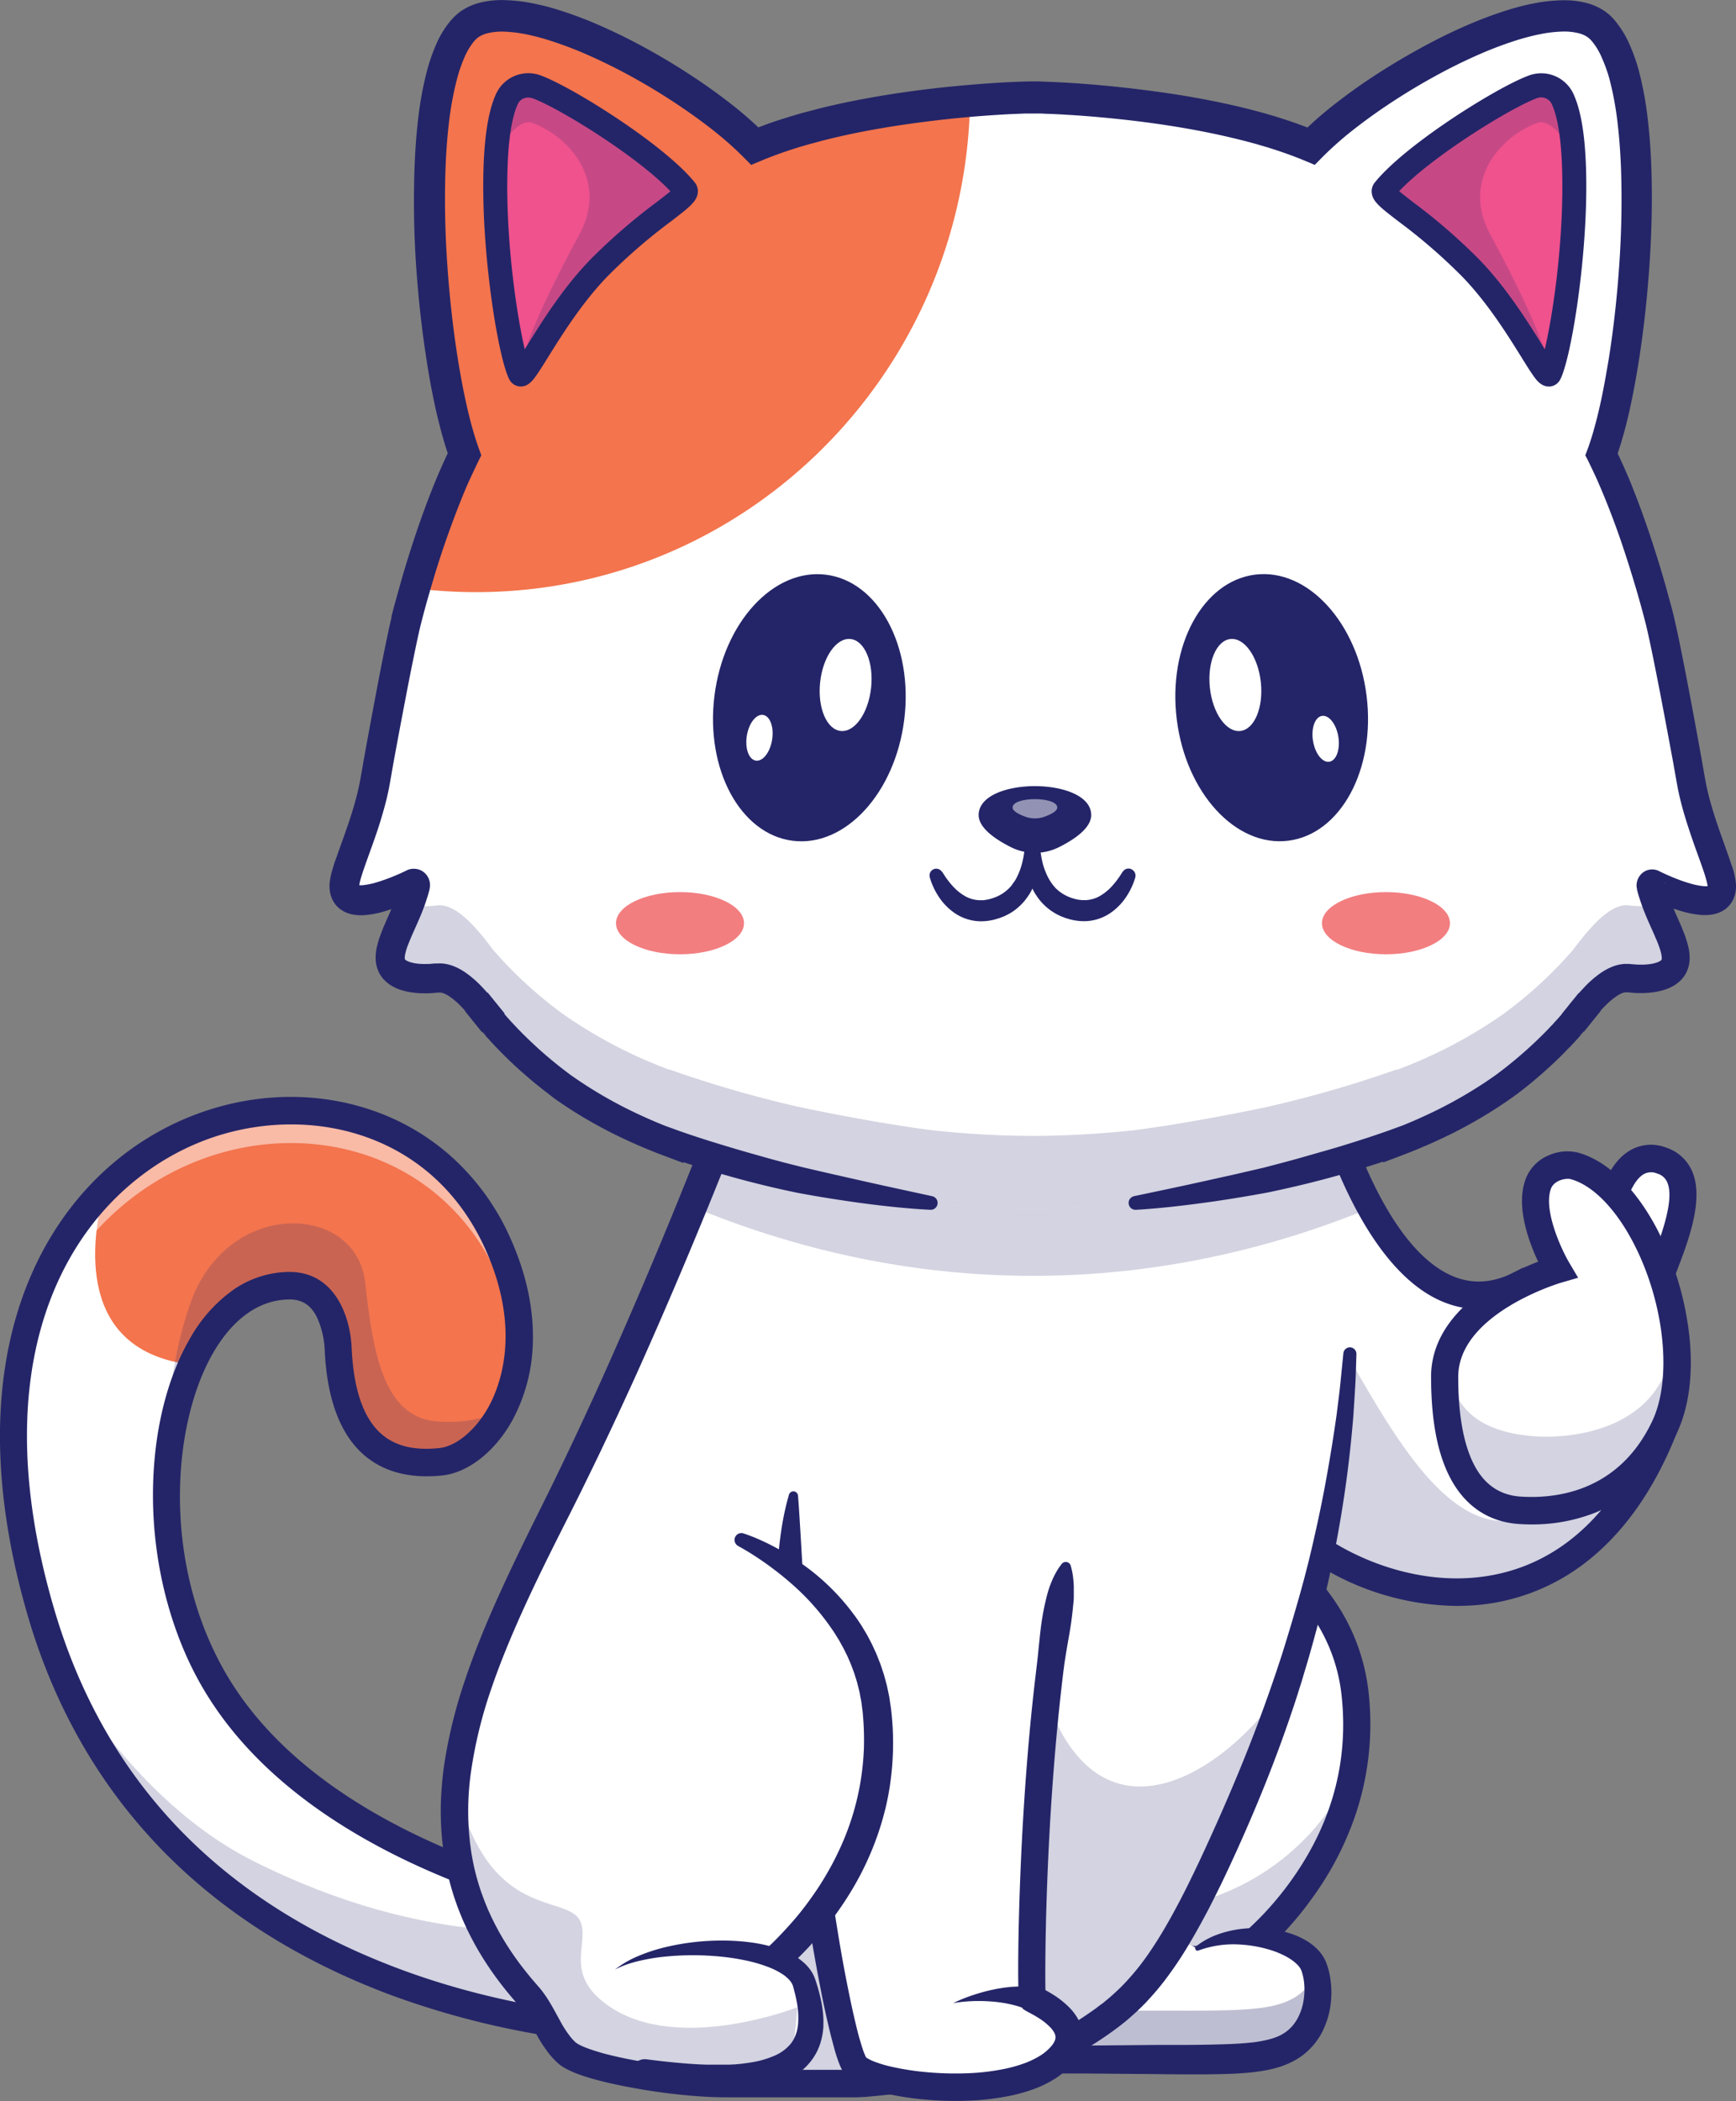<svg xmlns="http://www.w3.org/2000/svg" viewBox="0 0 569.59 689.2"><rect x="0" y="0" width="569.59" height="689.2" fill="#808080" stroke="none"/><defs><style>.cls-1{fill:#fff;}.cls-2{opacity:0.2;}.cls-3{fill:#242568;}.cls-4{opacity:0.3;}.cls-5{fill:#f3744d;}.cls-6{opacity:0.5;}.cls-7{fill:#ef528d;}.cls-8{fill:#f27e80;}</style></defs><title>Asset 53</title><g id="Layer_2" data-name="Layer 2"><g id="Layer_1-2" data-name="Layer 1"><path class="cls-1" d="M546.23,468c-25.77,65.92-80.67,61.16-112.24,41.08-10.18-6.48-17.94-14.55-21.5-22.35L427,404.55l6.54-37.1,1.52-8.61s4.87,19.54,14.71,37.38c10.83,19.55,27.66,37,50.66,24.38C500.41,420.6,561.21,429.66,546.23,468Z"/><g class="cls-2"><path class="cls-3" d="M546.23,468c-34.08,87.17-119.1,50.74-133.74,18.73l9.93-73.23c29.78,35.79,63.2,155.55,121.19,28.23C548.58,448.38,550.53,457,546.23,468Z"/></g><path class="cls-3" d="M478,526.8a87.6,87.6,0,0,1-42.3-11.47c-12.88-7.25-22.81-17-27.26-26.72a4.53,4.53,0,0,1,2.17-6,4.45,4.45,0,0,1,5.92,2.2c7.41,16.22,35.25,33.74,63.33,32.93,19.43-.56,46-9.93,62.21-51.41,2.92-7.47,2.75-13.88-.51-19.59-4.86-8.52-15.84-13.95-24.19-17a104.09,104.09,0,0,0-16.24-4.44c-9.79,5-19.37,5.44-28.5,1.39-28.11-12.46-41.38-64.54-41.93-66.75a4.52,4.52,0,0,1,3.23-5.48,4.44,4.44,0,0,1,5.41,3.27h0c.13.5,12.75,50,36.88,60.7,7,3.11,14.21,2.52,22-1.79l1.31-.72,1.47.22c1.49.22,36.57,5.65,48.24,26.09,4.65,8.13,5,17.36,1.08,27.42-7.52,19.23-18,33.9-31,43.61a67.8,67.8,0,0,1-39.23,13.5C479.42,526.79,478.72,526.8,478,526.8Z"/><path class="cls-1" d="M400,499.56s40.34,16.17,44.64,56.15c6,55.71-40.18,87.14-40.18,87.14H311.76V495.22"/><g class="cls-2"><path class="cls-3" d="M444.14,579.21c-6.37,41-39.67,63.65-39.67,63.65H311.76V626.93h59.67c30.52,0,58.78-17.44,71.69-45.43C443.47,580.74,443.81,580,444.14,579.21Z"/></g><path class="cls-3" d="M405.83,647.36H307.31V495.22a4.46,4.46,0,1,1,8.91,0V638.34H403a102.34,102.34,0,0,0,20.37-21.1c13.51-18.67,19.17-39.21,16.82-61-1.65-15.29-9.1-28.72-22.16-39.91a80.57,80.57,0,0,0-19.7-12.53,4.52,4.52,0,0,1-2.49-5.85,4.43,4.43,0,0,1,5.78-2.53,88.11,88.11,0,0,1,21.94,13.82,78.39,78.39,0,0,1,16.05,18.5,65.62,65.62,0,0,1,9.44,27.53,93.48,93.48,0,0,1-3.95,39,102.08,102.08,0,0,1-14.74,28.62A106.63,106.63,0,0,1,407,646.6Z"/><path class="cls-1" d="M392.83,639.11c13.24-7.68,34.84-2.87,38.22,6,2.71,7.12,1.8,20-7.38,25.85-7.34,4.69-18,4.67-44.36,4.6H248.59V571.3Z"/><g class="cls-4"><path class="cls-3" d="M423.67,671c-7.34,4.7-18,4.68-44.36,4.61H248.59V571.29l1.57.74v87.52H380.88c26.37.08,37,.09,44.37-4.59a17.69,17.69,0,0,0,6.49-7.52C433.5,654.77,431.92,665.71,423.67,671Z"/></g><path class="cls-3" d="M392.46,638.45a25.47,25.47,0,0,1,7.11-3.89,35,35,0,0,1,8-1.84,40.48,40.48,0,0,1,4.12-.24c1.38,0,2.76.06,4.15.19s2.76.37,4.15.66a33.2,33.2,0,0,1,4.13,1.18,24.21,24.21,0,0,1,4.07,1.86,17.9,17.9,0,0,1,3.9,2.91,14,14,0,0,1,1.75,2.09q.19.28.39.6c.12.21.25.42.36.65s.23.45.33.68l.15.34.11.29a24.08,24.08,0,0,1,1.22,4.56,30,30,0,0,1,.17,9.12,27.37,27.37,0,0,1-2.74,8.91,22.42,22.42,0,0,1-6.19,7.5,23.32,23.32,0,0,1-2,1.38c-.68.42-1.38.79-2.09,1.14a28.51,28.51,0,0,1-4.31,1.66,40.75,40.75,0,0,1-4.26,1c-1.4.25-2.77.45-4.13.59-2.72.29-5.38.45-8,.53-10.5.33-20.7.05-31,0l-15.4-.14c-5.14,0-10.27,0-15.4-.06l-15.41,0-15.4.11c-20.53.16-41.07.45-61.61.26l-4.89,0,0-4.86.11-13,.15-13c.12-8.69.27-17.38.54-26.07s.66-17.38,1.18-26.07q.39-6.52.9-13c.35-4.34.73-8.69,1.23-13a.75.75,0,0,1,.83-.67.76.76,0,0,1,.66.67c.5,4.34.88,8.69,1.23,13s.64,8.69.9,13q.78,13,1.17,26.07c.28,8.69.43,17.38.54,26.07l.16,13,.11,13-4.86-4.92c20.54-.19,41.08.1,61.62.27l15.4.1,15.4,0c5.14,0,10.27,0,15.41-.06l15.4-.14,7.7-.07,7.7,0c5.11,0,10.22-.08,15.22-.25,2.5-.09,5-.22,7.36-.46a39.34,39.34,0,0,0,6.76-1.16,19.56,19.56,0,0,0,2.91-1,15.58,15.58,0,0,0,2.5-1.45,13.18,13.18,0,0,0,3.71-4.28,18.07,18.07,0,0,0,2-5.85,22.22,22.22,0,0,0,.15-6.41,17.07,17.07,0,0,0-.66-3l-.09-.28c0-.06,0-.13-.07-.2a1.28,1.28,0,0,0-.09-.22l-.11-.22a5.61,5.61,0,0,0-.65-1,12.11,12.11,0,0,0-2.11-1.93,20.88,20.88,0,0,0-2.78-1.67,30.72,30.72,0,0,0-3.15-1.34,34.43,34.43,0,0,0-3.36-1c-1.15-.3-2.32-.54-3.5-.73a35.66,35.66,0,0,0-3.58-.42,33.35,33.35,0,0,0-14.47,1.9h0a.75.75,0,0,1-1-.44A.77.77,0,0,1,392.46,638.45Z"/><path class="cls-1" d="M528,400.54c0-4.61,4.31-24.27,17.13-19.89,16.74,5.73-1.43,36.54-2.35,44.55"/><path class="cls-3" d="M542.77,429.71a4.46,4.46,0,0,1-4.43-5c.3-2.59,1.67-6.18,3.42-10.73,3.13-8.17,7.86-20.54,5.21-26.28a5.07,5.07,0,0,0-3.27-2.74,4.91,4.91,0,0,0-4.89.54c-4.14,3-6.37,12-6.37,15.07a4.46,4.46,0,1,1-8.91,0c0-4,2.39-16.82,10.08-22.4a13.66,13.66,0,0,1,12.94-1.76,14.11,14.11,0,0,1,8.5,7.47c4.26,9.23-1.08,23.18-5,33.37-1.33,3.47-2.7,7.06-2.87,8.5A4.47,4.47,0,0,1,542.77,429.71Z"/><path class="cls-1" d="M13.51,529.18a197,197,0,0,0,6.68,19.05C69.82,669.36,217.05,666.62,217.05,666.62l4.48-34.14q-6.87-1.18-13.84-2.63c-56.32-11.64-115.1-36.28-139.38-82.11-11-20.79-15-45.12-13.29-66.81,2.46-32.32,17.35-58.83,39.76-59.14,14.2-.2,16,16.44,16.21,20.74,1.12,25.09,11.14,39.36,33.63,37,7-.73,15.09-6.92,20.29-17.11,6.57-12.84,8.6-32-1.63-54.63C124.26,321.54-34.84,364.55,13.51,529.18Z"/><path class="cls-5" d="M34.2,390.4C29.8,407,24.81,443.19,63,447.7,69.9,432.24,80.9,422,94.78,421.79c14.2-.2,16,16.44,16.21,20.74,1.12,25.09,11.14,39.36,33.63,37,7-.73,15.08-6.92,20.29-17.11,6.57-12.84,8.6-32-1.63-54.63C139.88,356.09,73.34,350.84,34.2,390.4Z"/><g class="cls-6"><path class="cls-1" d="M163.28,418.43A78.2,78.2,0,0,1,170,442.31c1.19-10.64-.45-23.24-6.75-37.16C128.68,328.67-.3,353.81,4.6,475.23,9.25,365.34,130,344.81,163.28,418.43Z"/></g><g class="cls-2"><path class="cls-3" d="M55,480.93c2.46-32.32,17.35-58.83,39.76-59.14,14.2-.2,16,16.44,16.21,20.74,1.12,25.09,11.14,39.36,33.63,37,7-.73,15.09-6.92,20.29-17.11-6.55,3.48-14.21,4.46-21.77,3.83-17.33-1.42-20.83-22.88-23.28-45.4-2.85-26.25-45.21-28-57.39,6.73C55.7,446.93,54.51,466.36,55,480.93Z"/></g><g class="cls-2"><path class="cls-3" d="M20.19,548.23C69.82,669.36,217.05,666.62,217.05,666.62l4.48-34.14q-6.87-1.18-13.84-2.63c-21.64,5.09-67,9.56-124.55-19.35C57.58,597.67,36.71,574.14,20.19,548.23Z"/></g><path class="cls-3" d="M216.18,671.14a224.68,224.68,0,0,1-25.65-1.76,277.49,277.49,0,0,1-61.29-14.57c-27.11-10-50.5-23.95-69.52-41.57-23.85-22.1-40.83-50-50.48-82.78C2.85,508.69-.25,488,0,468.9c.25-17.63,3.36-33.9,9.26-48.35,10.61-26,30.06-45.5,54.75-54.89,19.42-7.38,40.37-7.77,59-1.12a75.67,75.67,0,0,1,25.63,15.36,79.1,79.1,0,0,1,18.7,26c5.25,11.62,7.77,23.11,7.49,34.17a56.23,56.23,0,0,1-6.92,26.21c-5.69,10.06-14.43,16.85-22.83,17.73-10.64,1.1-19.3-1.18-25.73-6.79-7.78-6.79-12.1-18.4-12.82-34.51a28.68,28.68,0,0,0-2.4-10.29c-2-4.26-5-6.21-9.29-6.15-12.26.17-20.28,9.56-24.84,17.41-13.14,22.57-16.82,66,2.23,101.9C101,599.81,178.57,620.52,222.28,628a4.51,4.51,0,0,1-1.49,8.89c-34.22-5.89-65.54-15.59-90.58-28.06-31.16-15.52-53.31-35.37-65.83-59-9.09-17.15-14.13-38.08-14.19-58.94-.06-19.86,4.25-38.25,12.13-51.79a48.82,48.82,0,0,1,13.73-15.63,32.56,32.56,0,0,1,18.67-6.23H95c14.21,0,19.87,13.45,20.39,25.05.61,13.53,3.89,23,9.74,28.09,4.56,4,10.78,5.5,19,4.64,5.5-.57,11.78-5.76,16-13.22,3.78-6.7,11.26-25.18-.94-52.16-17.88-39.53-59.85-47.81-92.07-35.57C27.93,389-8.55,438.24,17.79,527.89,34.45,584.61,72.88,624.42,132,646.23c44.46,16.4,84.56,15.89,85,15.88a4.51,4.51,0,0,1,.17,9Z"/><path class="cls-1" d="M442.89,444.09a403,403,0,0,1-8.9,65,471,471,0,0,1-30.7,91.72c-20.4,46-30.7,55.5-48.4,66.72-19,12-74.25,16-74.25,16H238.26c-17,0-46.45-4.94-52.19-10s-7.75-13.25-12.92-19c-44.12-49.59-19.33-102.44,9-158.87,17.2-34.25,33-70.92,44.85-99.8,12.8-31.3,20.89-53.46,20.89-53.46s168.48-21.45,177.38,0q3.82,9.26,6.75,18.35l1.46,6.78,6.94,32.41,1.41,6.53A232.94,232.94,0,0,1,442.89,444.09Z"/><g class="cls-2"><path class="cls-3" d="M422.42,551.52a506,506,0,0,1-19.13,49.27c-20.4,46-30.7,55.5-48.4,66.72-19,12-74.25,16-74.25,16H245.07l12.56-69.26h23S334,502.44,336.57,525C347.05,617.86,400.34,586,422.42,551.52Z"/></g><path class="cls-3" d="M431.42,360.88c-1.66-3.86-3.35-7.69-5.1-11.49-.88-1.89-1.77-3.78-2.68-5.65l-.17-.35-.15-.3c-.08-.13-.17-.26-.26-.39a5.17,5.17,0,0,0-.74-.74,10.36,10.36,0,0,0-2.13-1.28,26.86,26.86,0,0,0-5.4-1.71,58.89,58.89,0,0,0-5.87-1c-4-.5-8-.76-12.12-.92s-8.18-.21-12.28-.2-8.22.08-12.34.19c-8.24.21-16.49.57-24.74,1s-16.51,1-24.76,1.66-16.5,1.37-24.75,2.16-16.49,1.63-24.72,2.54q-6.18.68-12.35,1.39c-4.11.48-8.24,1-12.32,1.5l4-3.25c-1.65,4.54-3.34,9-5.05,13.49s-3.42,8.95-5.17,13.41q-5.24,13.37-10.69,26.66Q220.75,424.18,209,450.39q-5.93,13.08-12.12,26.05-3.12,6.48-6.29,12.93c-2.13,4.3-4.3,8.59-6.44,12.83-4.28,8.5-8.49,17-12.39,25.6s-7.53,17.28-10.55,26.13a146.7,146.7,0,0,0-6.63,27,90.23,90.23,0,0,0,.14,27.21c.38,2.23.82,4.44,1.4,6.63l.2.82.24.81c.15.54.3,1.09.47,1.63.34,1.07.67,2.15,1.06,3.21s.79,2.11,1.19,3.17c.21.52.44,1,.65,1.56l.33.78.36.77.7,1.54.76,1.52.38.76.4.75.8,1.5a96.27,96.27,0,0,0,7.48,11.39c1.4,1.8,2.82,3.59,4.33,5.31l1.15,1.33c.47.53.92,1.07,1.33,1.62a39.14,39.14,0,0,1,2.26,3.33c1.36,2.22,2.48,4.4,3.6,6.4a35.32,35.32,0,0,0,3.45,5.31c.31.38.62.72.94,1.06l.49.48.25.23.06.06,0,0,.05,0a5.39,5.39,0,0,0,.84.54c.37.2.79.41,1.24.61.91.4,1.91.77,2.94,1.12s2.1.66,3.17,1c4.34,1.2,8.87,2.13,13.41,2.92s9.16,1.41,13.75,1.88,9.21.79,13.71.8h42.21l2.43-.2,2.47-.22c1.64-.15,3.29-.31,4.93-.48,3.29-.35,6.57-.72,9.85-1.14,6.55-.84,13.08-1.82,19.54-3a181.78,181.78,0,0,0,19-4.49,76.07,76.07,0,0,0,8.93-3.22,41,41,0,0,0,4-2l.92-.56,1-.66c.69-.44,1.36-.9,2.05-1.34,1.34-.91,2.68-1.82,4-2.77.65-.46,1.27-1,1.91-1.43s1.25-1,1.85-1.48c1.22-1,2.38-2.06,3.52-3.13.56-.55,1.14-1.08,1.68-1.65l.82-.85.79-.87a78.73,78.73,0,0,0,6-7.42c1.86-2.61,3.62-5.34,5.3-8.14s3.28-5.67,4.83-8.58c.79-1.45,1.54-2.93,2.3-4.4s1.5-3,2.22-4.46l1.09-2.24,1.07-2.25c.73-1.5,1.42-3,2.13-4.53l2.09-4.56,2.06-4.58c5.46-12.23,10.57-24.56,15.15-37.12q1.73-4.7,3.35-9.44c.54-1.58,1.09-3.16,1.61-4.75s1.06-3.17,1.56-4.76q3-9.56,5.72-19.22t4.89-19.47q2.23-9.78,4-19.68T438.56,464c.41-3.33.86-6.65,1.2-10s.67-6.68,1-10v-.05a2.15,2.15,0,0,1,4.29.28c-.11,3.4-.18,6.8-.38,10.2s-.41,6.79-.64,10.18c-.56,6.79-1.27,13.56-2.17,20.31a400.19,400.19,0,0,1-7.51,40.18q-2.4,9.93-5.27,19.76c-.46,1.63-1,3.26-1.46,4.89s-1,3.26-1.51,4.89c-1,3.24-2.11,6.48-3.21,9.7-4.43,12.89-9.5,25.57-15,38l-2.08,4.66-2.13,4.64c-1.43,3.08-2.89,6.16-4.42,9.22-.75,1.53-1.54,3.05-2.31,4.58s-1.58,3-2.41,4.55c-1.63,3-3.33,6-5.15,9s-3.73,5.88-5.81,8.72a86.14,86.14,0,0,1-6.74,8.23l-.92,1-.94.95c-.62.64-1.28,1.25-1.92,1.87-1.32,1.21-2.66,2.4-4,3.51a104.16,104.16,0,0,1-8.52,6.16c-.72.47-1.45.95-2.17,1.4l-1.08.69c-.41.24-.82.5-1.23.73a49.36,49.36,0,0,1-4.95,2.45,94,94,0,0,1-9.94,3.55,198.3,198.3,0,0,1-20,4.66c-6.67,1.24-13.35,2.24-20,3.1-3.35.42-6.69.81-10.05,1.16l-5,.5-2.53.22L281,688l-.14,0H238.11c-5,0-9.78-.36-14.59-.84s-9.58-1.15-14.35-2-9.51-1.79-14.29-3.12c-1.2-.34-2.4-.7-3.61-1.1s-2.44-.86-3.7-1.42c-.63-.28-1.27-.59-1.94-.95a14.73,14.73,0,0,1-2.14-1.41l-.29-.25-.12-.1-.1-.1-.41-.37-.77-.77c-.5-.52-1-1.06-1.43-1.61a43.59,43.59,0,0,1-4.36-6.63c-1.21-2.17-2.28-4.24-3.41-6.08a30.55,30.55,0,0,0-1.75-2.58q-.45-.6-.93-1.14l-1.19-1.37c-1.62-1.86-3.17-3.79-4.68-5.75a105.39,105.39,0,0,1-8.2-12.49l-.89-1.66-.44-.82-.42-.85-.84-1.68-.79-1.71-.39-.86-.37-.87c-.24-.58-.49-1.16-.72-1.74-.46-1.17-.93-2.34-1.33-3.53-.85-2.38-1.58-4.79-2.21-7.24s-1.15-4.91-1.58-7.39l-.3-1.87-.24-1.88c-.09-.62-.15-1.25-.21-1.87s-.14-1.25-.18-1.88c-.21-2.51-.3-5-.32-7.53s.09-5,.26-7.5.43-5,.76-7.43a159.6,159.6,0,0,1,7-28.68c3.11-9.26,6.81-18.24,10.76-27s8.16-17.43,12.41-26c2.14-4.29,4.25-8.53,6.33-12.8s4.12-8.56,6.15-12.86q6.09-12.9,11.88-25.94,11.58-26.08,22.35-52.56,5.37-13.23,10.6-26.53,2.6-6.66,5.17-13.32c1.7-4.44,3.39-8.91,5-13.33l1.07-2.88,3-.37c4.18-.51,8.3-1,12.45-1.45s8.29-.91,12.43-1.33q12.44-1.28,24.9-2.35T322,330.3q12.48-.82,25-1.33c8.34-.34,16.71-.53,25.09-.43s16.79.45,25.2,1.36a125.6,125.6,0,0,1,12.64,2c2.1.47,4.2,1,6.3,1.69a31.33,31.33,0,0,1,6.24,2.75,14,14,0,0,1,2.95,2.33,9.37,9.37,0,0,1,1.26,1.67,7.07,7.07,0,0,1,.48,1c.08.2.11.29.16.43l.13.37c.68,2,1.34,4,2,6.05q1.88,6.09,3.28,12.28a.7.7,0,0,1-.52.83A.69.69,0,0,1,431.42,360.88Z"/><path class="cls-3" d="M521.57,329.33c0,.09-.1.17-.14.25l.18-.3Z"/><path class="cls-3" d="M521.43,329.58l-5.33,8.66C517.93,335.44,519.73,332.57,521.43,329.58Z"/><path class="cls-3" d="M521.58,326.55l-.09.09-.13.18Z"/><path class="cls-3" d="M516.19,333.24c1.79-2.08,3.52-4.21,5.17-6.42Z"/><path class="cls-3" d="M161.42,333.24l-5.16-6.38C157.9,329.06,159.62,331.18,161.42,333.24Z"/><path class="cls-3" d="M525.42,324.12c-.07.08-.14.18-.22.26l.26-.29Z"/><path class="cls-3" d="M525.2,324.38l-5.3,6,.05,0Q522.68,327.46,525.2,324.38Z"/><path class="cls-1" d="M349.82,513.24c-12,61.54-11.62,141-11.16,142.33.15.45,19.57,8.23,9,19.35-14.74,15.51-62.42,9.57-67.14,2.54-6.9-10.28-26.3-131.05-20.21-187"/><path class="cls-3" d="M351.28,513.54a21.39,21.39,0,0,1,.76,3.54,33.91,33.91,0,0,1,.28,3.44c0,1.13,0,2.26,0,3.37s-.17,2.22-.27,3.32q-.31,3.31-.83,6.6c-.34,2.19-.75,4.37-1.12,6.56l-.28,1.64-.26,1.64q-.27,1.65-.48,3.3c-.29,2.2-.54,4.41-.8,6.62q-.75,6.61-1.38,13.26c-1.68,17.72-2.77,35.51-3.4,53.31-.31,8.9-.51,17.82-.53,26.69,0,2.21,0,4.44.06,6.59l0,.79c0,.25,0,.51,0,.68v0s0-.13,0-.2c.59.41-1.52-3.07-1.62-2.68a3.05,3.05,0,0,0-.3-.21l0,0,.08.05.69.36c1,.54,2.1,1.14,3.15,1.79a29.5,29.5,0,0,1,6.14,4.86,17.11,17.11,0,0,1,2.65,3.68,12.46,12.46,0,0,1,1.45,5,11.47,11.47,0,0,1-.16,2.75,12.59,12.59,0,0,1-.74,2.53,15.7,15.7,0,0,1-2.42,4,25,25,0,0,1-6.15,5.29,36.79,36.79,0,0,1-6.81,3.25,54.5,54.5,0,0,1-6.95,2,82.76,82.76,0,0,1-13.9,1.72,111.39,111.39,0,0,1-13.8-.28,97.37,97.37,0,0,1-13.75-2.06,50.66,50.66,0,0,1-7-2.11c-.6-.24-1.2-.5-1.82-.79a16.87,16.87,0,0,1-1.91-1.06c-.33-.21-.67-.44-1-.71a9.62,9.62,0,0,1-1.1-1l-.29-.31-.3-.36c-.1-.12-.2-.27-.29-.4l-.21-.34-.11-.16-.08-.15-.16-.29c-.1-.18-.19-.35-.28-.54-.33-.68-.58-1.3-.81-1.9s-.44-1.19-.63-1.77c-.38-1.15-.72-2.28-1-3.41-.63-2.24-1.19-4.46-1.71-6.68-1.05-4.44-2-8.87-2.83-13.3-1.73-8.87-3.22-17.74-4.6-26.63s-2.6-17.8-3.72-26.72-2.1-17.86-3-26.81l-.67-6.72-.64-6.72c-.42-4.48-.81-9-1.1-13.47a257.9,257.9,0,0,1-.42-27.11c.2-4.52.58-9.06,1.19-13.57.31-2.26.67-4.51,1.13-6.75s1-4.47,1.64-6.67a1.52,1.52,0,0,1,1.9-1,1.53,1.53,0,0,1,1.06,1.33h0c.19,2.25.33,4.48.47,6.7l.41,6.66q.39,6.63.76,13.27l1.4,26.56c.46,8.87,1,17.75,1.77,26.62s1.82,17.71,2.92,26.55,2.33,17.66,3.69,26.46S276,641,277.73,649.74c.85,4.35,1.75,8.68,2.76,13,.5,2.13,1,4.25,1.61,6.3.29,1,.59,2,.92,3,.16.48.32,1,.49,1.39s.34.86.5,1.18l.1.2,0,.08,0,0v0s0,0,0,0l0-.07,0,0a0,0,0,0,0,0,0,2.88,2.88,0,0,0,.48.36c.28.17.63.36,1,.55s.79.36,1.23.53a40.33,40.33,0,0,0,5.72,1.71A88.18,88.18,0,0,0,305,679.83a103.63,103.63,0,0,0,12.7.26,73.48,73.48,0,0,0,12.41-1.53,45.25,45.25,0,0,0,5.81-1.66,28.31,28.31,0,0,0,5.17-2.45,15.92,15.92,0,0,0,3.94-3.34,6.8,6.8,0,0,0,1.05-1.69,2.81,2.81,0,0,0,.24-1.28,3.3,3.3,0,0,0-.42-1.36,7.91,7.91,0,0,0-1.26-1.71,21.05,21.05,0,0,0-4.3-3.36c-.84-.52-1.7-1-2.64-1.49l-.78-.42-.27-.15-.22-.13a4.53,4.53,0,0,1-.47-.33c-.16.36-2.3-3.19-1.72-2.85,0-.14-.05-.36-.06-.4,0-.19,0-.28,0-.4,0-.39,0-.68-.05-1l0-.89c0-2.32-.06-4.57-.06-6.84,0-9,.22-18,.53-27,.64-18,1.74-35.93,3.43-53.85q.64-6.72,1.41-13.44l.79-6.71c.13-1.12.26-2.24.37-3.36s.23-2.25.34-3.37c.23-2.24.45-4.49.78-6.73s.72-4.46,1.23-6.66c.26-1.11.52-2.21.83-3.3s.69-2.17,1.12-3.24a30.24,30.24,0,0,1,1.49-3.16,19.09,19.09,0,0,1,2-3,1.69,1.69,0,0,1,2.39-.21,1.73,1.73,0,0,1,.52.78Z"/><path class="cls-3" d="M312.74,657.09a54,54,0,0,1,6.24-2.54,59.86,59.86,0,0,1,6.59-1.83l1.7-.35,1.73-.27c.57-.1,1.16-.15,1.75-.22s1.17-.14,1.76-.16l1.8-.08c.6,0,1.21,0,1.81,0l.92,0c.31,0,.61,0,.92.07l1.86.17a4,4,0,0,1-.72,8,3.82,3.82,0,0,1-1.13-.28l-.16-.06-1.37-.57-.69-.28-.72-.23c-.48-.15-.95-.33-1.45-.47l-1.49-.38a42.63,42.63,0,0,0-6.25-1,56.31,56.31,0,0,0-6.51-.18A54.47,54.47,0,0,0,312.74,657.09Z"/><path class="cls-1" d="M516.09,335.46c1.79-2.08,3.54-4.24,5.23-6.46Z"/><path class="cls-1" d="M161.76,335.46l-5.2-6.45C158.22,331.23,160,333.38,161.76,335.46Z"/><g class="cls-2"><path class="cls-3" d="M449.75,396.22q-4.62,1.9-9.29,3.64-6.72,2.52-13.48,4.69c-65.89,21.17-134.66,18.32-199.94-8.77,12.8-31.3,20.89-53.46,20.89-53.46s168.48-21.45,177.38,0q3.82,9.26,6.75,18.35l1.46,6.78,1.52-8.61S439.91,378.38,449.75,396.22Z"/></g><path class="cls-1" d="M113,291.42c1,8.83,18.81.46,22.69-1.46.31-.16.64.16.55.55a60.09,60.09,0,0,1-3.74,10.43c-3,6.76-5.46,12-4.1,15.56,1.46,3.76,7.51,5.22,15.05,4.36,4.22-.48,8.75,3.25,12.78,7.76h0l0,0,.27.35-.21-.29c2,2.21,3.82,4.61,5.46,6.79a138,138,0,0,0,22.75,20.91,154.27,154.27,0,0,0,35.1,18.4v-.09A375.8,375.8,0,0,0,262.16,387s22.66,4.9,43.37,7.61a314.22,314.22,0,0,0,33.27,1.91,322.82,322.82,0,0,0,33.54-1.91c20.7-2.71,43.37-7.61,43.37-7.61a377.42,377.42,0,0,0,42.5-12.28v.09a154.27,154.27,0,0,0,35.1-18.4,139.12,139.12,0,0,0,22.74-20.91c1.66-2.2,3.52-4.62,5.51-6.85-.08.11-.17.23-.24.34l.3-.38,0,0c4-4.52,8.58-8.27,12.81-7.79,7.54.86,13.59-.6,15-4.36,1.37-3.56-1.09-8.8-4.09-15.56a61.43,61.43,0,0,1-3.75-10.43c-.08-.39.25-.71.56-.55,3.87,1.92,21.68,10.29,22.68,1.46.57-4.89-7.28-19.68-10-34.84C546.9,212.67,544.61,204,544.61,204c-.06-.3-7.73-31.78-19.21-55,11.47-30.91,19-121.08-.21-139.91C509.8-6,451.9,25.74,430.18,47.94c-32.86-13.89-83.81-16-91.25-16-2.57,0-10.27.24-20.62,1.13-19.74,1.69-49.09,5.73-70.62,14.84C226,25.74,168.07-6,152.66,9.13,133.48,28,141,118.13,152.45,149c-7.25,14.65-13,32.61-16.23,43.92-1.9,6.59-2.95,10.92-3,11S131,212.67,123,256.58C120.31,271.74,112.47,286.53,113,291.42Z"/><path class="cls-1" d="M148.25,134.36c-5-21.92-8.3-54.31-7.09-81.12,1.1,28,5.73,56.92,11.29,71.93C151,128.12,149.59,131.21,148.25,134.36Z"/><g class="cls-2"><path class="cls-3" d="M545.35,300.94c3,6.77,5.46,12,4.09,15.56-1.46,3.77-7.51,5.22-15.05,4.37-4.24-.49-8.77,3.26-12.82,7.79l0,0-.3.39c.08-.12.17-.23.24-.34-2,2.23-3.85,4.64-5.51,6.84a138.77,138.77,0,0,1-22.74,20.92,155.07,155.07,0,0,1-35.1,18.4v-.09A380,380,0,0,1,415.71,387s-22.67,4.9-43.37,7.61a324.43,324.43,0,0,1-33.53,1.9,315.92,315.92,0,0,1-33.28-1.9c-20.71-2.71-43.37-7.61-43.37-7.61a379.19,379.19,0,0,1-42.5-12.28v.09a155.07,155.07,0,0,1-35.1-18.4,138.43,138.43,0,0,1-22.75-20.92c-1.64-2.17-3.49-4.58-5.46-6.79.07.11.15.2.21.3l-.26-.35,0,0h0c-4-4.51-8.55-8.24-12.78-7.75-7.54.85-13.59-.6-15.05-4.37-1.36-3.55,1.1-8.79,4.1-15.56.71-1.59,1.28-3,1.76-4.25a27.69,27.69,0,0,0,9.19.29c4.23-.48,8.75,3.25,12.78,7.76h0l0,0,.26.35c-.06-.1-.14-.2-.21-.3,2,2.21,3.82,4.61,5.46,6.79a138.43,138.43,0,0,0,22.75,20.92,155.07,155.07,0,0,0,35.1,18.4v-.09a379.19,379.19,0,0,0,42.5,12.28s22.66,4.9,43.37,7.61a315.92,315.92,0,0,0,33.28,1.9,324.43,324.43,0,0,0,33.53-1.9c20.7-2.71,43.37-7.61,43.37-7.61a380,380,0,0,0,42.5-12.28V351a155.07,155.07,0,0,0,35.1-18.4,138.77,138.77,0,0,0,22.74-20.92c1.66-2.2,3.52-4.61,5.51-6.84-.07.11-.16.22-.24.34l.3-.39,0,0c4-4.53,8.58-8.28,12.82-7.8a27.69,27.69,0,0,0,9.19-.29C544.06,297.93,544.64,299.35,545.35,300.94Z"/></g><path class="cls-5" d="M136.22,193a161.34,161.34,0,0,0,20,1.24c88.54,0,160.51-71.86,162.07-161.1-19.74,1.69-49.09,5.73-70.62,14.84C226,25.74,168.07-6,152.66,9.13,133.48,28,141,118.13,152.45,149,145.2,163.69,139.46,181.65,136.22,193Z"/><path class="cls-3" d="M521.28,329l-5.19,6.42C517.88,333.39,519.62,331.25,521.28,329Z"/><path class="cls-3" d="M161.76,335.46,156.58,329C158.24,331.25,160,333.39,161.76,335.46Z"/><path class="cls-7" d="M482.35,87.73c15.19,15.61,24.75,37.42,26.11,34.88a8.44,8.44,0,0,0,.39-.88c2.9-7.13,7.72-35.43,7.71-60.64,0-4.07-.12-7.66-.33-10.82-.58-8.55-1.84-14-3.4-17.54a7.72,7.72,0,0,0-10.09-4.16c-10.2,3.84-39.18,22.1-48.62,33.81C452.44,64.46,467.15,72.12,482.35,87.73Z"/><g class="cls-2"><path class="cls-3" d="M482.35,87.73c15.19,15.61,24.75,37.42,26.11,34.88a8.44,8.44,0,0,0,.39-.88C505.47,108.5,496.15,90.21,489,77c-9.76-18.06,3.71-32.4,15.39-36.68,4-1.48,8.76,4.84,11.84,10-.58-8.55-1.84-14-3.4-17.54a7.72,7.72,0,0,0-10.09-4.16c-10.2,3.84-39.18,22.1-48.62,33.81C452.44,64.46,467.15,72.12,482.35,87.73Z"/></g><path class="cls-3" d="M508.16,126.79c-2.59,0-4.18-2.27-5.24-3.79s-2.27-3.46-3.72-5.8c-4.45-7.16-11.18-18-19.66-26.68a182.93,182.93,0,0,0-20.63-17.84c-6-4.61-8.49-6.52-8.83-9.37a4.56,4.56,0,0,1,1-3.45c10-12.43,39.89-31.11,50.31-35a11.64,11.64,0,0,1,15,6.25c2.74,6.16,4.07,16,4.08,30,0,26.1-5.17,57-8.57,63.41a4.24,4.24,0,0,1-3.61,2.29ZM459.07,62.72c1.23,1,3,2.38,4.6,3.62a192.39,192.39,0,0,1,21.48,18.59c9.07,9.32,16.07,20.58,20.71,28l1,1.62c2.5-10.61,5.77-32.36,5.75-53.48h0c0-12.71-1.14-21.7-3.38-26.73a3.85,3.85,0,0,0-5.13-2.06C495.2,35.65,469.72,51.44,459.07,62.72Z"/><path class="cls-7" d="M196.7,87.73c-15.19,15.61-24.75,37.42-26.1,34.88a6.7,6.7,0,0,1-.4-.88c-2.9-7.13-7.72-35.43-7.71-60.64,0-4.07.12-7.66.33-10.82.58-8.55,1.85-14,3.4-17.54a7.72,7.72,0,0,1,10.09-4.16c10.2,3.84,39.18,22.1,48.62,33.81C226.62,64.46,211.9,72.12,196.7,87.73Z"/><g class="cls-2"><path class="cls-3" d="M196.7,87.73c-15.19,15.61-24.75,37.42-26.1,34.88a6.7,6.7,0,0,1-.4-.88c3.38-13.23,12.7-31.52,19.85-44.74,9.76-18.06-3.71-32.4-15.39-36.68-4-1.48-8.76,4.84-11.84,10,.58-8.55,1.85-14,3.4-17.54a7.72,7.72,0,0,1,10.09-4.16c10.2,3.84,39.18,22.1,48.62,33.81C226.62,64.46,211.9,72.12,196.7,87.73Z"/></g><path class="cls-3" d="M170.89,126.79h-.15a4.24,4.24,0,0,1-3.61-2.29c-3.4-6.37-8.59-37.31-8.57-63.41h0c0-14,1.34-23.84,4.07-30a11.65,11.65,0,0,1,15-6.26c10.42,3.91,40.28,22.59,50.31,35a4.56,4.56,0,0,1,1,3.45c-.34,2.85-2.82,4.76-8.83,9.37a182.93,182.93,0,0,0-20.63,17.84c-8.47,8.7-15.2,19.52-19.66,26.68-1.45,2.34-2.71,4.36-3.72,5.8S173.48,126.79,170.89,126.79Zm3.16-6.08h0ZM173.3,32a3.69,3.69,0,0,0-3.5,2.37c-2.23,5-3.36,14-3.37,26.72h0c0,21.12,3.25,42.87,5.75,53.48l1-1.62c4.64-7.45,11.64-18.71,20.71-28a192.39,192.39,0,0,1,21.48-18.59c1.62-1.24,3.37-2.58,4.6-3.62-10.65-11.28-36.13-27.07-45-30.41A4.68,4.68,0,0,0,173.3,32Z"/><path class="cls-3" d="M372.05,392.39c7.17-1.5,14.34-3,21.5-4.58l10.72-2.38,5.35-1.23,2.67-.62,1.34-.31.66-.15.63-.16,5.26-1.37c1.76-.48,3.52-.94,5.28-1.43,3.51-1,7-2,10.51-3s7-2.1,10.44-3.2q2.59-.82,5.17-1.7l2.57-.88,1.27-.45,1.24-.45,6-2.18v6.52l-6-4.24a167,167,0,0,0,15.74-6.9,145.16,145.16,0,0,0,14.81-8.59l1.77-1.2,1.73-1.21,1.68-1.26c.57-.44,1.14-.87,1.7-1.32,2.24-1.76,4.44-3.6,6.57-5.5s4.2-3.87,6.21-5.9c.5-.5,1-1,1.49-1.54s1-1,1.46-1.56,1-1.05,1.44-1.58c.24-.27.47-.54.71-.8l.35-.41.18-.2.08-.1.05-.05a3.51,3.51,0,0,0-.34.45l.12-.18a5.26,5.26,0,0,1,.48-.56,5,5,0,0,1,1-.73l-1.17,1c1.84-2.13,3.6-4.31,5.26-6.55l.11-.15.1-.11a4.61,4.61,0,0,1,.54-.53l.15-.12-.13.1a5.15,5.15,0,0,0-.52.51l7,6-5.56,6.9-7.21-5.76a90.62,90.62,0,0,1,7.81-9.35,34.31,34.31,0,0,1,5.09-4.32,19.83,19.83,0,0,1,3.3-1.8,13.14,13.14,0,0,1,4.21-1.05,11.75,11.75,0,0,1,1.19,0l.61,0,.46.05,1.26.11c.83.06,1.66.08,2.47.07a19.4,19.4,0,0,0,2.34-.16,12.78,12.78,0,0,0,2.07-.43,6.21,6.21,0,0,0,1.46-.63,1.3,1.3,0,0,0,.43-.39,1.4,1.4,0,0,0,.08-.53,7.77,7.77,0,0,0-.25-1.71,22.05,22.05,0,0,0-.7-2.27c-.29-.8-.62-1.63-1-2.47-.71-1.69-1.5-3.42-2.3-5.22s-1.59-3.73-2.29-5.68c-.36-1-.69-2-1-3-.16-.51-.31-1-.45-1.58l-.1-.41-.05-.21,0-.11s0-.2-.06-.31l-.06-.43a5.35,5.35,0,0,1,1-3.56,5,5,0,0,1,6.33-1.61l.16.08.3.15.61.29,1.23.57c.82.37,1.65.73,2.48,1.07,1.66.68,3.33,1.29,5,1.78a24.1,24.1,0,0,0,4.65,1,6.48,6.48,0,0,0,1.65,0,.85.85,0,0,0,.29-.08,1.74,1.74,0,0,0-.18.15,1.08,1.08,0,0,0-.23.32c0,.07,0,.06,0-.06,0,.09,0-.06,0-.32s-.09-.6-.17-1c-.16-.73-.39-1.55-.65-2.4s-.56-1.72-.86-2.6c-1.24-3.54-2.62-7.21-3.89-11s-2.47-7.58-3.43-11.55c-.24-1-.46-2-.67-3-.1-.51-.2-1-.29-1.52l-.27-1.44-1-5.7q-2.1-11.4-4.28-22.78c-.73-3.78-1.48-7.57-2.24-11.34-.38-1.88-.77-3.77-1.17-5.64l-.61-2.79-.31-1.37-.16-.67-.14-.59-.08-.35-.83-3.19c-.3-1.15-.62-2.31-.94-3.46-.64-2.31-1.3-4.62-2-6.91q-2.05-6.9-4.37-13.7t-5-13.42c-.89-2.21-1.81-4.39-2.76-6.56s-2-4.29-3-6.39l-1-1.95.75-2c.84-2.28,1.58-4.68,2.25-7.11s1.28-4.91,1.84-7.4c1.12-5,2-10.07,2.86-15.17,1.62-10.21,2.74-20.54,3.44-30.88a308.66,308.66,0,0,0,.59-31c-.19-5.14-.53-10.26-1.13-15.3a102.52,102.52,0,0,0-2.72-14.73A48.27,48.27,0,0,0,525.59,19a21.63,21.63,0,0,0-3.24-5.43c-.15-.18-.31-.35-.46-.51l-.23-.24-.2-.18a5.94,5.94,0,0,0-.88-.66,9.38,9.38,0,0,0-2.3-1,20,20,0,0,0-6.13-.61,43.46,43.46,0,0,0-6.92.86c-2.35.47-4.71,1.09-7.07,1.8a124.66,124.66,0,0,0-14,5.33c-4.61,2.05-9.14,4.33-13.59,6.78s-8.83,5.07-13.09,7.84-8.43,5.7-12.42,8.79a112.64,112.64,0,0,0-11.25,9.85l-2.43,2.47-3.19-1.34c-3.42-1.43-6.93-2.69-10.51-3.84-.89-.28-1.78-.58-2.69-.83l-2.71-.8c-1.82-.49-3.64-1-5.48-1.44C399.47,44,392,42.54,384.44,41.34s-15.14-2.1-22.76-2.81Q356,38,350.24,37.66q-2.87-.18-5.72-.3c-.95,0-1.89-.08-2.83-.11s-1.88,0-2.76,0-1.82,0-2.76,0l-2.84.11q-2.85.12-5.71.3-5.72.35-11.44.88-11.43,1.07-22.76,2.82c-7.54,1.2-15,2.63-22.37,4.47-1.84.45-3.66,1-5.48,1.45l-2.71.79c-.91.26-1.79.56-2.69.84-3.57,1.15-7.09,2.41-10.5,3.85l-3.21,1.34L244,51.61a112.72,112.72,0,0,0-11.25-9.84c-4-3.09-8.16-6-12.42-8.78s-8.63-5.39-13.08-7.84-9-4.72-13.6-6.77a122.67,122.67,0,0,0-14-5.32c-2.35-.72-4.72-1.34-7.06-1.81a44.52,44.52,0,0,0-6.91-.86,20,20,0,0,0-6.12.62,9.09,9.09,0,0,0-2.29,1,5.8,5.8,0,0,0-.87.65l-.19.18-.23.23c-.16.16-.31.33-.47.51A22.34,22.34,0,0,0,152.31,19,48.12,48.12,0,0,0,150,25.71a102.89,102.89,0,0,0-2.72,14.72c-.59,5-.93,10.16-1.12,15.3a305.53,305.53,0,0,0,.6,31c.7,10.34,1.82,20.67,3.44,30.87.81,5.1,1.75,10.18,2.87,15.17.56,2.49,1.16,5,1.84,7.4s1.41,4.82,2.25,7.1l.76,2.08-1,2c-1,2.1-2,4.23-3,6.39s-1.87,4.34-2.76,6.55q-2.64,6.62-5,13.42t-4.37,13.69c-.68,2.3-1.35,4.61-2,6.92-.31,1.15-.63,2.31-.93,3.46l-.83,3.18-.08.36-.14.58-.16.67-.31,1.38-.61,2.79q-.59,2.81-1.16,5.63-1.16,5.66-2.24,11.35-2.19,11.35-4.28,22.77l-1,5.71-.26,1.43c-.09.51-.19,1-.29,1.52-.21,1-.43,2-.67,3-1,4-2.15,7.81-3.43,11.56s-2.66,7.41-3.89,10.95c-.3.88-.59,1.75-.85,2.6a24.22,24.22,0,0,0-.65,2.39c-.08.36-.14.69-.17.94s0,.4,0,.3c0,.1,0,.1,0,0a1.2,1.2,0,0,0-.26-.37,1,1,0,0,0-.22-.17l.06,0,.09,0,.11,0a6.7,6.7,0,0,0,1.62,0,24.14,24.14,0,0,0,4.62-1c1.63-.49,3.3-1.1,5-1.78.83-.34,1.66-.69,2.48-1.06l1.22-.57.61-.29.3-.15.16-.08A5.12,5.12,0,0,1,136,285a5.18,5.18,0,0,1,2.44.69,5.36,5.36,0,0,1,1.63,1.49,5.45,5.45,0,0,1,1,3.66l-.06.43a2.11,2.11,0,0,1-.07.32l0,.11-.05.21-.11.42c-.14.54-.29,1.06-.44,1.58-.32,1-.65,2-1,3-.71,2-1.49,3.84-2.3,5.69s-1.59,3.53-2.3,5.22c-.35.84-.68,1.67-1,2.47a19.42,19.42,0,0,0-.69,2.25,7.62,7.62,0,0,0-.25,1.68,1.45,1.45,0,0,0,.06.46.29.29,0,0,0,.07.09,3.05,3.05,0,0,0,.32.26,6,6,0,0,0,1.43.61,12.39,12.39,0,0,0,2,.43,21.67,21.67,0,0,0,2.33.16c.8,0,1.63,0,2.46-.07l1.26-.11.46,0c.21,0,.41,0,.62,0a9.58,9.58,0,0,1,1.2,0,13.59,13.59,0,0,1,4.25,1.06,20.43,20.43,0,0,1,3.32,1.82,34.08,34.08,0,0,1,5.11,4.34,90.83,90.83,0,0,1,7.82,9.36l-7.42,5.92-5.55-6.9,7.19-6.15a4,4,0,0,0-.53-.53l-.13-.11.15.12c.1.1.26.22.56.55l.1.12.11.15c1.66,2.24,3.42,4.41,5.26,6.54l-1.21-1a4.63,4.63,0,0,1,1,.75,3.87,3.87,0,0,1,.49.57l.13.18c.07.08-.34-.45-.35-.45l0,.05.09.1.18.2.35.4c.23.27.46.54.7.8.48.53.95,1.06,1.44,1.58s1,1.05,1.46,1.56,1,1,1.49,1.54q3,3,6.2,5.89c2.13,1.9,4.33,3.73,6.57,5.5.56.45,1.13.87,1.7,1.31l1.68,1.27,1.72,1.2c.58.4,1.18.8,1.77,1.19a141.25,141.25,0,0,0,14.79,8.59,167.92,167.92,0,0,0,15.73,6.89l-6.21,4.37v-6.7l6.19,2.24,1.23.45,1.27.45,2.57.88c1.71.57,3.44,1.14,5.17,1.69,3.46,1.1,6.95,2.16,10.44,3.19s7,2,10.51,3c1.76.49,3.52.95,5.28,1.42L263,382.8l.29.07.33.08.66.16,1.34.31,2.67.62,5.35,1.23,10.71,2.42c7.15,1.6,14.31,3.14,21.48,4.7h0a2.26,2.26,0,0,1-.58,4.47c-7.42-.38-14.79-1.17-22.13-2.14q-5.49-.74-11-1.62c-1.82-.29-3.65-.6-5.47-.91l-2.74-.49-1.37-.25-.68-.13-.35-.06-.38-.08c-1.82-.39-3.66-.78-5.48-1.19s-3.62-.83-5.42-1.28q-5.42-1.32-10.79-2.83t-10.7-3.19c-1.78-.56-3.55-1.14-5.33-1.73l-2.66-.91-1.33-.46-1.37-.49,6.2-4.37v6.79l-6.22-2.34A178.33,178.33,0,0,1,201.43,372a150.17,150.17,0,0,1-15.79-9.1c-.64-.43-1.27-.84-1.91-1.28l-1.9-1.33L180,358.86c-.6-.47-1.21-.92-1.81-1.4q-3.6-2.81-7-5.84c-2.28-2-4.5-4.13-6.66-6.3-.54-.54-1.07-1.09-1.6-1.64s-1.05-1.11-1.57-1.67-1-1.13-1.55-1.7l-.76-.86-.38-.43-.19-.22-.1-.11,0-.05s-.43-.56-.37-.48,0,0,.11.15a4.46,4.46,0,0,0,1.42,1.27l-1.2-1c-2-2.28-3.88-4.63-5.7-7.07l.21.27a3.82,3.82,0,0,0,.54.53l.13.11-.15-.13a3.89,3.89,0,0,1-.56-.54l7.2-6.16,5.57,6.88-7.42,5.93c-1.14-1.51-2.28-3-3.44-4.39s-2.34-2.75-3.55-4a24.78,24.78,0,0,0-3.67-3.12,10,10,0,0,0-1.71-.95,4.16,4.16,0,0,0-1.3-.34H144l-.2,0-1.6.14c-1.07.08-2.16.12-3.27.1a28.12,28.12,0,0,1-3.39-.23,21,21,0,0,1-3.57-.74,15.12,15.12,0,0,1-3.82-1.71,11.57,11.57,0,0,1-1.92-1.54,10.15,10.15,0,0,1-1.68-2.2,10.77,10.77,0,0,1-1.3-5.12,16.81,16.81,0,0,1,.5-4.06,31.48,31.48,0,0,1,1-3.3c.37-1,.75-2,1.14-2.93.79-1.88,1.6-3.67,2.36-5.4s1.42-3.38,2-5.06c.3-.84.58-1.68.83-2.51.12-.41.23-.81.33-1.21l.08-.29,0-.14,0-.07a1.43,1.43,0,0,0,0,.24c0,.11,0,.22-.05.34a4.4,4.4,0,0,0,4.28,4.81,4.27,4.27,0,0,0,2.07-.45l-.15.08-.35.17-.69.33c-.45.22-.91.44-1.38.65-.92.42-1.85.82-2.79,1.21a61.38,61.38,0,0,1-5.86,2.11,32,32,0,0,1-6.6,1.35,16.1,16.1,0,0,1-4.1-.15,10.71,10.71,0,0,1-2.48-.76,8.81,8.81,0,0,1-2.61-1.77,8.62,8.62,0,0,1-1.87-2.74,9.81,9.81,0,0,1-.73-2.78,11.68,11.68,0,0,1,0-2.6c.09-.71.2-1.33.33-1.92.25-1.16.55-2.2.86-3.21s.63-2,1-2.91c1.3-3.77,2.64-7.34,3.85-10.92s2.3-7.13,3.15-10.69c.21-.89.41-1.77.59-2.66.08-.44.17-.88.25-1.33l.26-1.42,1-5.72q2.07-11.44,4.24-22.88,1.08-5.72,2.23-11.44.57-2.86,1.18-5.73l.62-2.89.33-1.46.17-.74.2-.82-.08.36.07-.35,0-.13,0-.24.12-.47.23-.9.46-1.8,1-3.58c.66-2.38,1.33-4.75,2-7.11q2.1-7.08,4.47-14.09t5.11-13.93q1.38-3.47,2.88-6.88c1-2.29,2.06-4.56,3.17-6.81l-.21,4.06c-1-2.65-1.8-5.28-2.54-7.91s-1.38-5.26-2-7.89c-1.19-5.26-2.17-10.53-3-15.81-1.68-10.56-2.85-21.15-3.58-31.79A317.1,317.1,0,0,1,136,55.37c.19-5.37.54-10.75,1.17-16.15a112.75,112.75,0,0,1,3-16.26A59.42,59.42,0,0,1,143,14.8a32,32,0,0,1,4.84-8c.28-.32.56-.63.86-.94l.45-.46.53-.49a16.4,16.4,0,0,1,2.25-1.7,19.77,19.77,0,0,1,4.83-2.15,29.7,29.7,0,0,1,9.32-1,52.34,52.34,0,0,1,8.54,1,80.31,80.31,0,0,1,8,2,131.44,131.44,0,0,1,15.18,5.74c4.9,2.18,9.68,4.58,14.36,7.15s9.26,5.31,13.74,8.22,8.86,6,13.12,9.28a122.56,122.56,0,0,1,12.31,10.78l-5.66-1.14c3.76-1.58,7.55-3,11.37-4.17,1-.3,1.91-.62,2.87-.89l2.87-.85c1.93-.52,3.85-1,5.78-1.52,7.71-1.94,15.47-3.43,23.25-4.67s15.59-2.18,23.41-2.9q5.86-.54,11.75-.91c2-.13,3.93-.23,5.91-.31,1-.05,2-.08,3-.11s2-.06,3.06-.06,2.06,0,3.06.06l3,.11q3,.14,5.9.31c3.93.25,7.84.55,11.76.92Q374.35,29.22,386,31c7.79,1.25,15.55,2.74,23.26,4.67,1.93.48,3.85,1,5.77,1.53l2.87.84c1,.28,1.92.6,2.87.9,3.82,1.22,7.61,2.59,11.36,4.17l-5.62,1.14a120.39,120.39,0,0,1,12.31-10.78q6.39-4.93,13.12-9.27T465.7,16c4.67-2.56,9.45-5,14.36-7.15a133.81,133.81,0,0,1,15.17-5.73c2.62-.79,5.29-1.49,8-2a53.6,53.6,0,0,1,8.54-1,29.55,29.55,0,0,1,9.3,1,19.5,19.5,0,0,1,4.82,2.14,17.17,17.17,0,0,1,2.25,1.69l.52.49.45.46c.3.31.58.63.86,1a32,32,0,0,1,4.83,8A57.92,57.92,0,0,1,537.66,23a112.62,112.62,0,0,1,3,16.25c.63,5.4,1,10.78,1.17,16.15a314,314,0,0,1-.67,32.05c-.74,10.64-1.9,21.24-3.59,31.79-.85,5.28-1.83,10.54-3,15.8-.6,2.63-1.25,5.26-2,7.88s-1.55,5.26-2.53,7.9l-.21-4c1.11,2.25,2.16,4.52,3.17,6.8s2,4.58,2.87,6.88c1.84,4.61,3.53,9.26,5.11,13.93s3.07,9.37,4.46,14.09c.7,2.36,1.37,4.73,2,7.11l1,3.57.46,1.8.23.91.11.46.06.24,0,.14.08.34-.08-.35.2.82.17.74.33,1.46.62,2.88q.6,2.87,1.17,5.73,1.15,5.73,2.23,11.44,2.18,11.44,4.23,22.88l1,5.72.26,1.43c.08.44.16.88.25,1.33.18.88.38,1.77.59,2.66.85,3.56,1.94,7.12,3.15,10.7s2.55,7.16,3.85,10.92c.32.95.64,1.91,1,2.91s.6,2,.85,3.2a17.63,17.63,0,0,1,.32,1.91,10.78,10.78,0,0,1,0,2.57,10,10,0,0,1-.72,2.74,8.51,8.51,0,0,1-1.85,2.7,8.88,8.88,0,0,1-2.56,1.74,10.53,10.53,0,0,1-2.45.74,15.91,15.91,0,0,1-4.07.16,32.57,32.57,0,0,1-6.58-1.35,62,62,0,0,1-5.84-2.1c-.94-.39-1.87-.79-2.79-1.21l-1.38-.65-.69-.33-.34-.17-.16-.08a4.3,4.3,0,0,0,2,.44,4.22,4.22,0,0,0,2-.58,4.13,4.13,0,0,0,1.33-1.21,4.23,4.23,0,0,0,.78-2.87c0-.12,0-.23,0-.34a1.16,1.16,0,0,0-.05-.23l0,.08,0,.14.08.29c.1.39.21.8.34,1.21.24.83.52,1.67.83,2.51.6,1.69,1.29,3.39,2,5.08s1.57,3.52,2.35,5.39c.39.94.78,1.91,1.14,2.93a31.08,31.08,0,0,1,1,3.28,16.58,16.58,0,0,1,.49,4,10.45,10.45,0,0,1-1.28,5.05,9.85,9.85,0,0,1-1.65,2.17,11.38,11.38,0,0,1-1.9,1.53,15,15,0,0,1-3.78,1.69,21.94,21.94,0,0,1-3.56.74,27.93,27.93,0,0,1-3.37.23c-1.11,0-2.19,0-3.27-.1l-1.59-.15-.2,0h-.4a4,4,0,0,0-1.34.35,9.92,9.92,0,0,0-1.74,1,24.93,24.93,0,0,0-3.68,3.13c-1.22,1.23-2.41,2.57-3.57,4s-2.3,2.88-3.44,4.4l-7.21-5.76,5.57-6.89,7,6a4.61,4.61,0,0,1-.54.53l-.15.12.13-.1a5.15,5.15,0,0,0,.52-.51l.21-.27c-1.82,2.44-3.73,4.79-5.7,7.06l-1.17,1a4.77,4.77,0,0,0,.93-.71,4.55,4.55,0,0,0,.45-.53c.09-.12.13-.19.1-.15a4.59,4.59,0,0,1-.35.47l0,.06-.1.1-.19.22-.37.43-.77.86c-.51.57-1,1.14-1.54,1.7s-1,1.12-1.58,1.66-1.06,1.11-1.6,1.65q-3.22,3.25-6.65,6.29c-2.28,2-4.63,4-7,5.84l-1.81,1.39L496,360.14l-1.9,1.32c-.63.44-1.27.85-1.9,1.28a153.68,153.68,0,0,1-15.77,9.09,180.49,180.49,0,0,1-16.61,7.23l-6,2.27v-6.6l6,4.24-1.36.49-1.34.47-2.65.91c-1.78.59-3.55,1.16-5.33,1.72q-5.32,1.68-10.7,3.18c-3.59,1-7.18,1.94-10.79,2.81-1.8.44-3.62.86-5.43,1.27s-3.65.8-5.47,1.2l-.37.07-.35.07-.69.13-1.37.25-2.73.49c-1.82.32-3.65.62-5.47.92s-3.66.58-5.49.86-3.65.54-5.49.78c-7.33,1-14.69,1.83-22.1,2.27a2.26,2.26,0,0,1-.58-4.47Z"/><ellipse class="cls-8" cx="223.11" cy="302.84" rx="21" ry="10.2"/><ellipse class="cls-8" cx="454.74" cy="302.84" rx="21" ry="10.2"/><path class="cls-1" d="M370.41,287S364.9,301.62,352,298.24c-14.69-3.85-12.92-21.58-12.92-21.58"/><path class="cls-1" d="M307.18,287s5.51,14.64,18.42,11.26c14.69-3.85,12.92-21.58,12.92-21.58"/><path class="cls-3" d="M372.5,287.79l-.14.48-.14.44-.3.84c-.22.56-.45,1.1-.7,1.64a23.44,23.44,0,0,1-1.77,3.11,19.32,19.32,0,0,1-5.26,5.29,15.5,15.5,0,0,1-7.47,2.56,17.11,17.11,0,0,1-3.93-.21c-.33,0-.63-.12-1-.19s-.63-.13-.92-.23l-.9-.27-.45-.14-.44-.17-.89-.34c-.29-.12-.58-.28-.86-.41s-.58-.27-.86-.44l-.83-.49a18.23,18.23,0,0,1-4.38-3.83c-.39-.51-.8-1-1.14-1.55a18,18,0,0,1-1-1.63c-.28-.56-.57-1.12-.8-1.7a23.94,23.94,0,0,1-1.75-7,27.53,27.53,0,0,1-.13-3.51c0-.59.05-1.17.1-1.76,0-.29.06-.58.1-.88l.06-.44.08-.49a2.21,2.21,0,0,1,4.37,0l.06.42c0,.06,0,.2,0,.31l0,.36.06.72c.06.49.1,1,.18,1.47.15,1,.31,1.93.54,2.87a22.16,22.16,0,0,0,1.92,5.25c.2.4.43.77.66,1.15a11.25,11.25,0,0,0,.75,1.06c.24.36.54.66.81,1s.58.6.9.87a13,13,0,0,0,4.31,2.51l.3.12.31.09.63.19c.21.07.41.09.62.14s.41.11.61.13l.61.09c.2,0,.4,0,.6.06.4,0,.79,0,1.19,0a10.35,10.35,0,0,0,4.53-1.28,16.44,16.44,0,0,0,4.1-3.3,24.56,24.56,0,0,0,1.8-2.2c.29-.38.57-.78.83-1.18.13-.2.27-.4.39-.61l.19-.29.16-.26.35-.43a2.19,2.19,0,0,1,3.09-.32A2.26,2.26,0,0,1,372.5,287.79Z"/><path class="cls-3" d="M309.26,286.18a2.47,2.47,0,0,1,.16.26l.19.29c.12.21.26.41.39.61.26.4.54.8.83,1.18a24.64,24.64,0,0,0,1.81,2.2,16.26,16.26,0,0,0,4.1,3.3,10.31,10.31,0,0,0,4.52,1.28c.4,0,.79,0,1.19,0,.2,0,.4,0,.61-.06l.6-.09c.21,0,.41-.09.62-.13s.41-.07.62-.14l.62-.19.31-.09.3-.12a12.89,12.89,0,0,0,4.31-2.51c.32-.27.6-.58.9-.87s.57-.63.81-1,.51-.7.76-1.06.45-.75.66-1.15a22.59,22.59,0,0,0,1.91-5.25,27.4,27.4,0,0,0,.54-2.87c.08-.49.13-1,.18-1.47l.06-.72,0-.36c0-.11,0-.25,0-.31l.06-.41a2.21,2.21,0,0,1,4.37,0l.08.49.06.44c0,.3.07.59.1.88,0,.59.09,1.17.1,1.76a27.53,27.53,0,0,1-.13,3.51,23.94,23.94,0,0,1-1.75,7c-.23.58-.52,1.14-.8,1.7a18,18,0,0,1-1,1.63c-.34.54-.75,1-1.14,1.55a17.88,17.88,0,0,1-1.32,1.43,18.11,18.11,0,0,1-3,2.4l-.84.49c-.27.17-.57.29-.85.44s-.58.29-.87.41l-.89.34-.44.17-.45.14-.9.27a8.83,8.83,0,0,1-.92.23c-.32.07-.62.15-.95.19a17,17,0,0,1-3.92.21,15.5,15.5,0,0,1-7.48-2.56,19.32,19.32,0,0,1-5.26-5.29,24.61,24.61,0,0,1-1.77-3.11c-.25-.54-.48-1.08-.7-1.64-.1-.28-.2-.56-.29-.84l-.14-.44-.14-.48a2.22,2.22,0,0,1,1.49-2.77,2.18,2.18,0,0,1,2.32.73Z"/><path class="cls-3" d="M321.1,267.37c0,4.19,5.4,7.9,10.37,10.42a17.62,17.62,0,0,0,16.2,0c5-2.52,10.36-6.23,10.36-10.42C358,254.72,321.1,254.72,321.1,267.37Z"/><g class="cls-6"><path class="cls-1" d="M332.24,264.89c0,1.21,2.15,2.27,4.12,3a9.32,9.32,0,0,0,6.42,0c2-.73,4.11-1.79,4.11-3C346.89,261.24,332.24,261.24,332.24,264.89Z"/></g><path class="cls-1" d="M498.75,495.44c10.76.7,34.9-.72,47.47-27.44s-5.72-79-29.67-85.56c-3.47-.95-9.92.61-11.86,6.05-3.82,10.72,6.32,28,6.32,28s-37.1,10.74-37,35.32C474.05,468.12,476.82,494,498.75,495.44Z"/><g class="cls-2"><path class="cls-3" d="M546.23,468c-12.58,26.73-36.72,28.16-47.48,27.45-21.93-1.44-24.7-27.32-24.76-43.67a23.06,23.06,0,0,1,.64-5.52C476.25,461,484,468.94,501,470.93c13.56,1.59,37.35-1.59,45.27-20.45a49.5,49.5,0,0,0,3.54-12.59C551.05,449,550.13,459.7,546.23,468Z"/></g><path class="cls-3" d="M502.53,500.07c-1.47,0-2.83-.05-4.07-.13h0c-11.34-.74-19.78-7.33-24.43-19.06-3-7.55-4.45-17.06-4.49-29.1-.08-21.94,24.23-33.72,35.13-37.9-.78-1.66-1.64-3.65-2.43-5.83-3.1-8.52-3.69-15.62-1.74-21.09a13.66,13.66,0,0,1,7.86-8.06,14.93,14.93,0,0,1,9.36-.81c10.69,2.93,21,13.77,28.23,29.73a100.7,100.7,0,0,1,8.48,31.86c1.05,11.73-.39,22.2-4.18,30.26-6,12.66-15,21.49-26.8,26.25A56.25,56.25,0,0,1,502.53,500.07ZM499,490.94c11.39.74,32.16-1.5,43.16-24.88,6.11-13,4.33-35.39-4.34-54.47-6.06-13.33-14.46-22.6-22.47-24.79-1.42-.39-5.45.26-6.51,3.22-2.52,7.08,3.62,20.12,6,24.13l2.95,5-5.55,1.61c-.34.09-33.86,10.1-33.79,31,0,10.73,1.33,19.4,3.86,25.77,3.37,8.52,8.84,12.9,16.73,13.42Z"/><path class="cls-1" d="M243.07,505.12s40.34,16.17,44.64,56.14c6,55.71-40.18,87.15-40.18,87.15"/><path class="cls-3" d="M243.89,503l.72.24c.23.07.45.16.67.24l1.34.5c.88.33,1.74.71,2.6,1.09,1.73.75,3.41,1.59,5.07,2.47a81.18,81.18,0,0,1,9.6,6,73.77,73.77,0,0,1,16.32,16.16c.6.76,1.13,1.58,1.68,2.39l.81,1.22.75,1.26.76,1.26.19.31.17.33.35.65.68,1.3c.23.43.47.87.66,1.32l1.24,2.68,1.09,2.75c.09.23.19.45.27.68l.24.71.47,1.4c.15.47.31.94.46,1.41l.39,1.43.39,1.43.19.72.15.72.61,2.9c.16,1,.29,2,.44,2.93.07.49.15,1,.2,1.46l.15,1.44A91.3,91.3,0,0,1,293,574a93.78,93.78,0,0,1-1,11.58c-.12,1-.31,1.91-.47,2.86s-.37,1.91-.57,2.86-.42,1.89-.67,2.82l-.36,1.41-.39,1.4a96.65,96.65,0,0,1-9,21.28c-.95,1.67-1.95,3.3-3,4.92s-2.12,3.19-3.24,4.74a109.94,109.94,0,0,1-7.18,8.9,107.67,107.67,0,0,1-8,8.1c-.71.65-1.42,1.27-2.14,1.9s-1.46,1.23-2.2,1.83-1.5,1.19-2.28,1.77l-1.17.87-.61.43-.67.46a4.42,4.42,0,0,1-6.19-1.2,4.55,4.55,0,0,1,1-6.15l.17-.13.44-.33.5-.38,1-.79c.67-.54,1.33-1.1,2-1.66,1.3-1.14,2.59-2.32,3.85-3.52,2.52-2.41,4.92-5,7.21-7.6s4.44-5.4,6.45-8.25q1.52-2.13,2.91-4.34c.93-1.47,1.83-3,2.67-4.49.44-.75.84-1.52,1.25-2.29s.8-1.54,1.17-2.32c.78-1.55,1.49-3.14,2.18-4.73a85.72,85.72,0,0,0,6.78-30.24,93,93,0,0,0-.25-10.42l-.11-1.3c0-.44-.1-.85-.15-1.27-.11-.84-.2-1.68-.33-2.52l-.47-2.49-.11-.63-.15-.61-.31-1.23-.31-1.23c-.11-.41-.25-.81-.37-1.22l-.38-1.21-.18-.6-.22-.6-.89-2.38-1-2.33c-.16-.39-.35-.77-.55-1.15l-.57-1.14-.28-.57-.14-.28-.16-.28-.62-1.11-.62-1.12-.68-1.09c-.45-.72-.88-1.46-1.38-2.15a78.67,78.67,0,0,0-13.75-15.47c-2.63-2.31-5.41-4.46-8.28-6.52-1.44-1-2.91-2-4.39-2.94l-1.13-.7-1.13-.68-1.13-.66-1.11-.61-.13-.08a2.26,2.26,0,0,1-.87-3.06A2.22,2.22,0,0,1,243.89,503Z"/><path class="cls-1" d="M201.8,634.79c27-3,58.17,2.15,62.2,15.9,3.87,13.18,12.29,39.68-51.74,30.44"/><path class="cls-3" d="M201.8,646.06a33.3,33.3,0,0,1,7.93-4.54,58.32,58.32,0,0,1,8.75-2.82,79.85,79.85,0,0,1,18.32-2.13,71.43,71.43,0,0,1,9.32.58,48.67,48.67,0,0,1,9.37,2.13,30.44,30.44,0,0,1,4.65,2,18.9,18.9,0,0,1,4.43,3.34,13.54,13.54,0,0,1,1.89,2.47,12.61,12.61,0,0,1,.74,1.47c.1.26.2.52.29.79l.21.62c.48,1.5.93,3,1.32,4.63a42.73,42.73,0,0,1,.92,4.94c.1.85.17,1.72.21,2.6s0,1.77,0,2.68a24,24,0,0,1-.33,2.75,23.19,23.19,0,0,1-.69,2.76,18.7,18.7,0,0,1-2.62,5.2,20,20,0,0,1-4,4.14,24.8,24.8,0,0,1-4.63,2.87,34,34,0,0,1-4.82,1.88,45.43,45.43,0,0,1-4.84,1.18,64.51,64.51,0,0,1-9.58,1.05c-3.16.14-6.29.11-9.39-.06s-6.18-.42-9.23-.79-6.09-.81-9.1-1.33a4.51,4.51,0,0,1,1.3-8.93h0c2.92.37,5.84.72,8.75,1s5.81.52,8.7.66l2.16.08,2.16,0c1.43,0,2.86,0,4.28,0l1.06,0,1.06-.06c.7,0,1.39-.1,2.09-.15l1-.11,1-.13,1-.13,1-.16a31.37,31.37,0,0,0,7.53-2.15,14,14,0,0,0,5.46-4,10.79,10.79,0,0,0,1.58-2.82,16.07,16.07,0,0,0,.49-1.62c.12-.57.22-1.16.29-1.77a27.32,27.32,0,0,0-.48-7.86c-.26-1.37-.59-2.76-1-4.18l-.12-.46a1.61,1.61,0,0,0-.09-.29,3.46,3.46,0,0,0-.24-.57,5.79,5.79,0,0,0-.79-1.18,11.74,11.74,0,0,0-2.66-2.22,23.38,23.38,0,0,0-3.49-1.81,46.84,46.84,0,0,0-8-2.45,75.5,75.5,0,0,0-8.56-1.33,92.79,92.79,0,0,0-17.56-.05,64.85,64.85,0,0,0-8.74,1.38,42.64,42.64,0,0,0-4.29,1.2A33,33,0,0,0,201.8,646.06Z"/><g class="cls-2"><path class="cls-3" d="M173.15,654.44c5.16,5.81,7.2,14,12.92,19s35.14,10,52.19,10h21l2.4-25s-38.42,15.17-61.34,0c-16.14-10.68-6.52-21.27-10-28.34-4.44-9.06-30.35.49-40.82-44.71C147.4,609.14,153.29,632.13,173.15,654.44Z"/></g><ellipse class="cls-3" cx="265.54" cy="232.16" rx="43.98" ry="31.38" transform="translate(2.39 467.02) rotate(-82.91)"/><ellipse class="cls-1" cx="277.44" cy="224.7" rx="15.17" ry="8.41" transform="translate(24.41 476.56) rotate(-83.87)"/><ellipse class="cls-1" cx="249.2" cy="242.03" rx="7.59" ry="4.2" transform="translate(-29.43 449.51) rotate(-80.84)"/><ellipse class="cls-3" cx="417.24" cy="232.16" rx="31.38" ry="43.98" transform="translate(-25.46 53.26) rotate(-7.09)"/><ellipse class="cls-1" cx="405.33" cy="224.7" rx="8.41" ry="15.17" transform="translate(-21.68 44.57) rotate(-6.13)"/><ellipse class="cls-1" cx="433.58" cy="242.03" rx="4.2" ry="7.59" transform="matrix(0.99, -0.16, 0.16, 0.99, -33.01, 72.12)"/></g></g></svg>